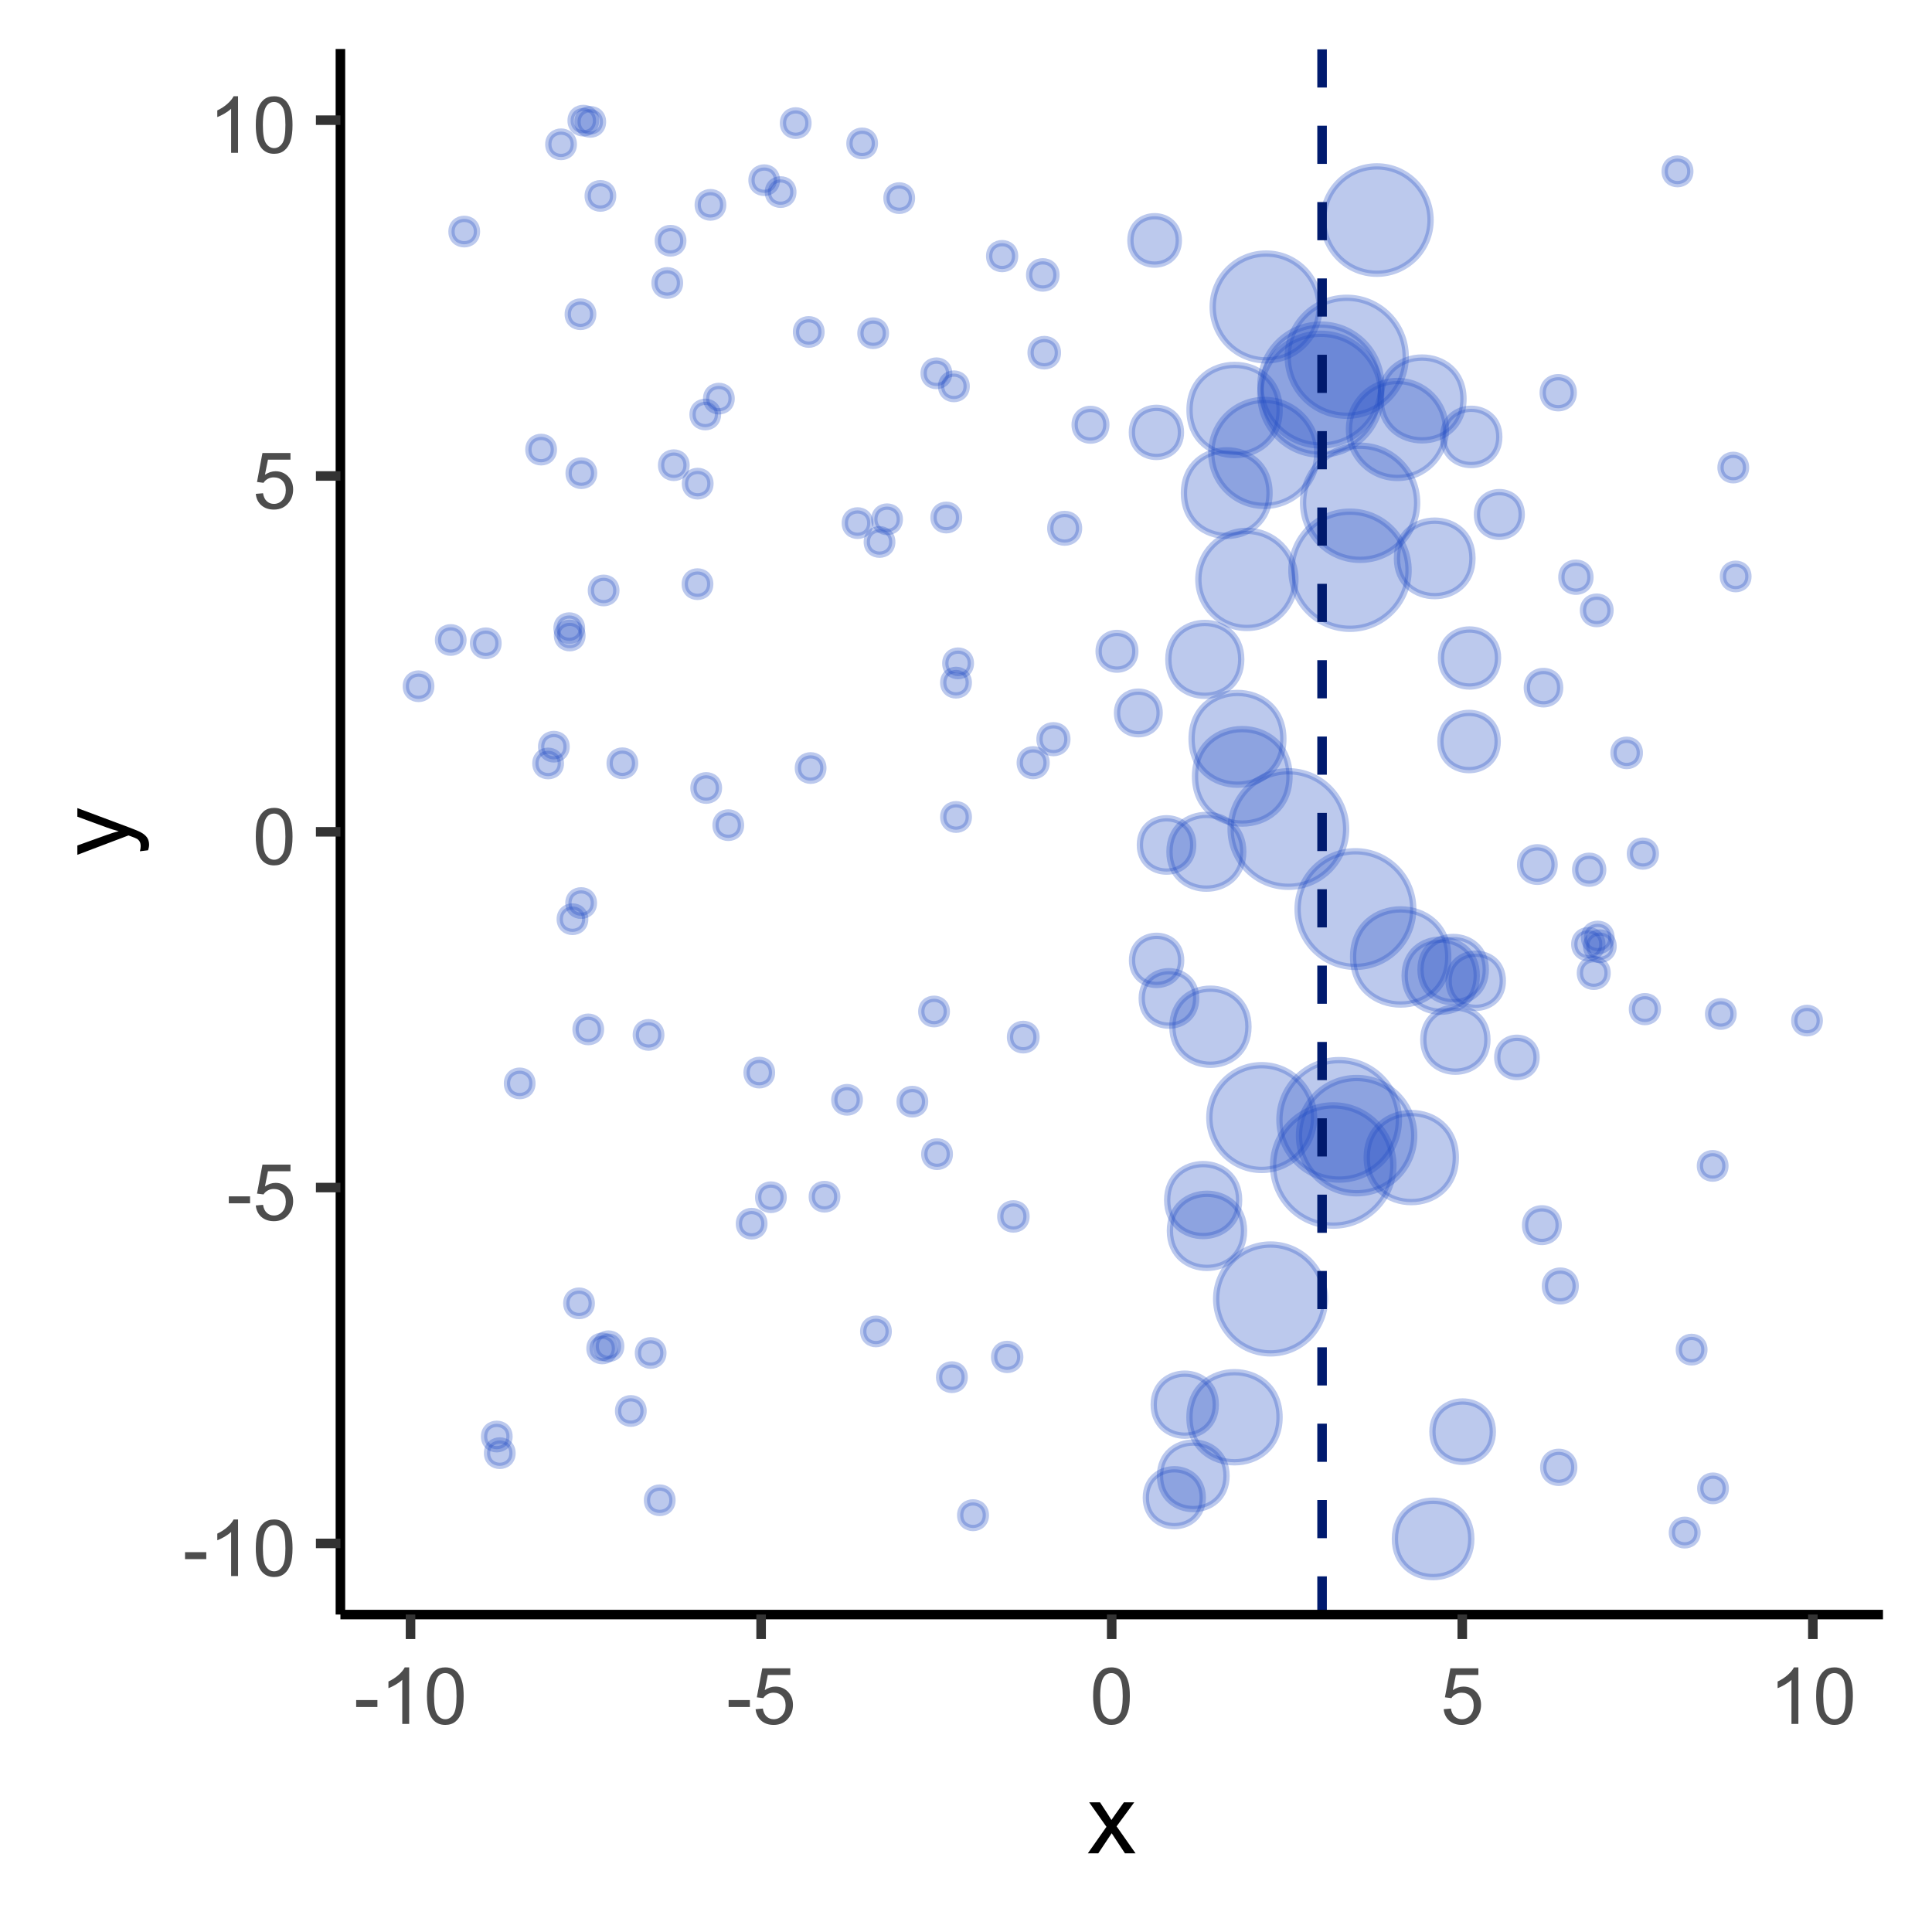 <?xml version="1.0" encoding="UTF-8"?>
<svg xmlns="http://www.w3.org/2000/svg" xmlns:xlink="http://www.w3.org/1999/xlink" width="216" height="216" viewBox="0 0 216 216">
<defs>
<g>
<g id="glyph-0-0">
<path d="M 0.281 -1.891 L 0.281 -2.668 L 2.656 -2.668 L 2.656 -1.891 Z M 0.281 -1.891 "/>
</g>
<g id="glyph-0-1">
<path d="M 3.277 0 L 2.504 0 L 2.504 -4.93 C 2.32 -4.75 2.074 -4.574 1.773 -4.395 C 1.469 -4.219 1.199 -4.086 0.957 -3.996 L 0.957 -4.742 C 1.391 -4.945 1.77 -5.195 2.094 -5.484 C 2.418 -5.773 2.645 -6.055 2.781 -6.324 L 3.277 -6.324 Z M 3.277 0 "/>
</g>
<g id="glyph-0-2">
<path d="M 0.367 -3.105 C 0.367 -3.852 0.441 -4.449 0.594 -4.906 C 0.75 -5.359 0.977 -5.711 1.277 -5.957 C 1.582 -6.203 1.961 -6.324 2.418 -6.324 C 2.758 -6.324 3.055 -6.258 3.309 -6.121 C 3.562 -5.984 3.773 -5.789 3.941 -5.531 C 4.105 -5.277 4.238 -4.965 4.332 -4.594 C 4.426 -4.227 4.473 -3.73 4.473 -3.105 C 4.473 -2.367 4.398 -1.77 4.246 -1.316 C 4.094 -0.863 3.867 -0.512 3.562 -0.266 C 3.262 -0.016 2.879 0.109 2.418 0.109 C 1.812 0.109 1.336 -0.109 0.988 -0.547 C 0.574 -1.07 0.367 -1.922 0.367 -3.105 M 1.16 -3.105 C 1.16 -2.074 1.281 -1.383 1.523 -1.043 C 1.766 -0.699 2.062 -0.527 2.418 -0.527 C 2.773 -0.527 3.074 -0.699 3.316 -1.043 C 3.559 -1.387 3.68 -2.074 3.68 -3.105 C 3.68 -4.145 3.559 -4.832 3.316 -5.172 C 3.074 -5.516 2.773 -5.684 2.41 -5.684 C 2.055 -5.684 1.773 -5.535 1.559 -5.234 C 1.293 -4.852 1.16 -4.141 1.16 -3.105 Z M 1.16 -3.105 "/>
</g>
<g id="glyph-0-3">
<path d="M 0.367 -1.648 L 1.176 -1.719 C 1.238 -1.324 1.379 -1.027 1.598 -0.828 C 1.816 -0.629 2.078 -0.527 2.391 -0.527 C 2.762 -0.527 3.078 -0.668 3.336 -0.949 C 3.594 -1.23 3.723 -1.602 3.723 -2.066 C 3.723 -2.508 3.598 -2.855 3.348 -3.109 C 3.102 -3.367 2.777 -3.492 2.375 -3.492 C 2.125 -3.492 1.902 -3.438 1.703 -3.324 C 1.5 -3.211 1.344 -3.062 1.23 -2.883 L 0.504 -2.977 L 1.113 -6.215 L 4.246 -6.215 L 4.246 -5.473 L 1.73 -5.473 L 1.391 -3.781 C 1.77 -4.043 2.168 -4.176 2.582 -4.176 C 3.133 -4.176 3.598 -3.984 3.977 -3.605 C 4.352 -3.223 4.543 -2.734 4.543 -2.137 C 4.543 -1.566 4.375 -1.074 4.043 -0.656 C 3.641 -0.148 3.09 0.109 2.391 0.109 C 1.816 0.109 1.348 -0.055 0.984 -0.375 C 0.625 -0.695 0.418 -1.121 0.367 -1.648 Z M 0.367 -1.648 "/>
</g>
<g id="glyph-1-0">
<path d="M 0.082 0 L 2.164 -2.965 L 0.234 -5.703 L 1.445 -5.703 L 2.32 -4.367 C 2.484 -4.113 2.617 -3.898 2.719 -3.727 C 2.875 -3.965 3.02 -4.172 3.152 -4.355 L 4.113 -5.703 L 5.27 -5.703 L 3.297 -3.02 L 5.418 0 L 4.234 0 L 3.062 -1.773 L 2.75 -2.25 L 1.25 0 Z M 0.082 0 "/>
</g>
<g id="glyph-2-0">
<path d="M 2.195 -0.684 L 1.289 -0.574 C 1.348 -0.785 1.375 -0.969 1.375 -1.129 C 1.375 -1.344 1.34 -1.516 1.266 -1.645 C 1.195 -1.773 1.094 -1.879 0.969 -1.961 C 0.871 -2.02 0.629 -2.121 0.246 -2.258 C 0.195 -2.273 0.113 -2.301 0.012 -2.344 L -5.703 -0.176 L -5.703 -1.219 L -2.402 -2.406 C -1.98 -2.559 -1.543 -2.699 -1.078 -2.82 C -1.523 -2.93 -1.957 -3.062 -2.379 -3.219 L -5.703 -4.438 L -5.703 -5.402 L 0.098 -3.234 C 0.723 -3 1.156 -2.82 1.391 -2.691 C 1.711 -2.52 1.945 -2.32 2.094 -2.102 C 2.242 -1.879 2.316 -1.613 2.316 -1.305 C 2.316 -1.117 2.277 -0.91 2.195 -0.684 Z M 2.195 -0.684 "/>
</g>
</g>
<clipPath id="clip-0">
<path clip-rule="nonzero" d="M 38.059 5.48 L 210.52 5.48 L 210.52 180.512 L 38.059 180.512 Z M 38.059 5.48 "/>
</clipPath>
<clipPath id="clip-1">
<path clip-rule="nonzero" d="M 147 5.48 L 149 5.48 L 149 180.512 L 147 180.512 Z M 147 5.48 "/>
</clipPath>
</defs>
<rect x="-21.6" y="-21.6" width="259.2" height="259.2" fill="rgb(100%, 100%, 100%)" fill-opacity="1"/>
<rect x="-21.6" y="-21.6" width="259.2" height="259.2" fill="rgb(100%, 100%, 100%)" fill-opacity="1"/>
<path fill="none" stroke-width="1.067" stroke-linecap="round" stroke-linejoin="round" stroke="rgb(100%, 100%, 100%)" stroke-opacity="1" stroke-miterlimit="10" d="M 0 216 L 216 216 L 216 0 L 0 0 Z M 0 216 "/>
<g clip-path="url(#clip-0)">
<path fill-rule="nonzero" fill="rgb(100%, 100%, 100%)" fill-opacity="1" d="M 38.059 180.508 L 210.52 180.508 L 210.52 5.477 L 38.059 5.477 Z M 38.059 180.508 "/>
</g>
<path fill-rule="nonzero" fill="rgb(12.941%, 29.412%, 76.471%)" fill-opacity="0.298" stroke-width="0.709" stroke-linecap="round" stroke-linejoin="round" stroke="rgb(12.941%, 29.412%, 76.471%)" stroke-opacity="0.298" stroke-miterlimit="10" d="M 164.492 172.051 C 164.492 177.746 155.953 177.746 155.953 172.051 C 155.953 166.355 164.492 166.355 164.492 172.051 "/>
<path fill-rule="nonzero" fill="rgb(12.941%, 29.412%, 76.471%)" fill-opacity="0.298" stroke-width="0.709" stroke-linecap="round" stroke-linejoin="round" stroke="rgb(12.941%, 29.412%, 76.471%)" stroke-opacity="0.298" stroke-miterlimit="10" d="M 87.609 133.852 C 87.609 135.746 84.766 135.746 84.766 133.852 C 84.766 131.957 87.609 131.957 87.609 133.852 "/>
<path fill-rule="nonzero" fill="rgb(12.941%, 29.412%, 76.471%)" fill-opacity="0.298" stroke-width="0.709" stroke-linecap="round" stroke-linejoin="round" stroke="rgb(12.941%, 29.412%, 76.471%)" stroke-opacity="0.298" stroke-miterlimit="10" d="M 158.438 56.211 C 158.438 59.734 155.582 62.59 152.062 62.59 C 148.539 62.59 145.684 59.734 145.684 56.211 C 145.684 52.688 148.539 49.832 152.062 49.832 C 155.582 49.832 158.438 52.688 158.438 56.211 "/>
<path fill-rule="nonzero" fill="rgb(12.941%, 29.412%, 76.471%)" fill-opacity="0.298" stroke-width="0.709" stroke-linecap="round" stroke-linejoin="round" stroke="rgb(12.941%, 29.412%, 76.471%)" stroke-opacity="0.298" stroke-miterlimit="10" d="M 185.348 112.82 C 185.348 114.754 182.453 114.754 182.453 112.82 C 182.453 110.891 185.348 110.891 185.348 112.82 "/>
<path fill-rule="nonzero" fill="rgb(12.941%, 29.412%, 76.471%)" fill-opacity="0.298" stroke-width="0.709" stroke-linecap="round" stroke-linejoin="round" stroke="rgb(12.941%, 29.412%, 76.471%)" stroke-opacity="0.298" stroke-miterlimit="10" d="M 163.617 44.602 C 163.617 50.777 154.359 50.777 154.359 44.602 C 154.359 38.43 163.617 38.43 163.617 44.602 "/>
<path fill-rule="nonzero" fill="rgb(12.941%, 29.412%, 76.471%)" fill-opacity="0.298" stroke-width="0.709" stroke-linecap="round" stroke-linejoin="round" stroke="rgb(12.941%, 29.412%, 76.471%)" stroke-opacity="0.298" stroke-miterlimit="10" d="M 166.113 108.402 C 166.113 113.266 158.816 113.266 158.816 108.402 C 158.816 103.539 166.113 103.539 166.113 108.402 "/>
<path fill-rule="nonzero" fill="rgb(12.941%, 29.412%, 76.471%)" fill-opacity="0.298" stroke-width="0.709" stroke-linecap="round" stroke-linejoin="round" stroke="rgb(12.941%, 29.412%, 76.471%)" stroke-opacity="0.298" stroke-miterlimit="10" d="M 148.133 145.227 C 148.133 148.586 145.41 151.309 142.051 151.309 C 138.691 151.309 135.969 148.586 135.969 145.227 C 135.969 141.867 138.691 139.141 142.051 139.141 C 145.41 139.141 148.133 141.867 148.133 145.227 "/>
<path fill-rule="nonzero" fill="rgb(12.941%, 29.412%, 76.471%)" fill-opacity="0.298" stroke-width="0.709" stroke-linecap="round" stroke-linejoin="round" stroke="rgb(12.941%, 29.412%, 76.471%)" stroke-opacity="0.298" stroke-miterlimit="10" d="M 62.703 85.355 C 62.703 87.25 59.859 87.25 59.859 85.355 C 59.859 83.461 62.703 83.461 62.703 85.355 "/>
<path fill-rule="nonzero" fill="rgb(12.941%, 29.412%, 76.471%)" fill-opacity="0.298" stroke-width="0.709" stroke-linecap="round" stroke-linejoin="round" stroke="rgb(12.941%, 29.412%, 76.471%)" stroke-opacity="0.298" stroke-miterlimit="10" d="M 91.84 37.113 C 91.84 39.008 88.996 39.008 88.996 37.113 C 88.996 35.219 91.84 35.219 91.84 37.113 "/>
<path fill-rule="nonzero" fill="rgb(12.941%, 29.412%, 76.471%)" fill-opacity="0.298" stroke-width="0.709" stroke-linecap="round" stroke-linejoin="round" stroke="rgb(12.941%, 29.412%, 76.471%)" stroke-opacity="0.298" stroke-miterlimit="10" d="M 57.297 162.465 C 57.297 164.359 54.453 164.359 54.453 162.465 C 54.453 160.57 57.297 160.57 57.297 162.465 "/>
<path fill-rule="nonzero" fill="rgb(12.941%, 29.412%, 76.471%)" fill-opacity="0.298" stroke-width="0.709" stroke-linecap="round" stroke-linejoin="round" stroke="rgb(12.941%, 29.412%, 76.471%)" stroke-opacity="0.298" stroke-miterlimit="10" d="M 179.238 97.238 C 179.238 99.32 176.109 99.32 176.109 97.238 C 176.109 95.152 179.238 95.152 179.238 97.238 "/>
<path fill-rule="nonzero" fill="rgb(12.941%, 29.412%, 76.471%)" fill-opacity="0.298" stroke-width="0.709" stroke-linecap="round" stroke-linejoin="round" stroke="rgb(12.941%, 29.412%, 76.471%)" stroke-opacity="0.298" stroke-miterlimit="10" d="M 179.73 108.781 C 179.73 110.844 176.637 110.844 176.637 108.781 C 176.637 106.723 179.73 106.723 179.73 108.781 "/>
<path fill-rule="nonzero" fill="rgb(12.941%, 29.412%, 76.471%)" fill-opacity="0.298" stroke-width="0.709" stroke-linecap="round" stroke-linejoin="round" stroke="rgb(12.941%, 29.412%, 76.471%)" stroke-opacity="0.298" stroke-miterlimit="10" d="M 146.914 124.945 C 146.914 128.18 144.293 130.801 141.062 130.801 C 137.828 130.801 135.207 128.18 135.207 124.945 C 135.207 121.711 137.828 119.09 141.062 119.09 C 144.293 119.09 146.914 121.711 146.914 124.945 "/>
<path fill-rule="nonzero" fill="rgb(12.941%, 29.412%, 76.471%)" fill-opacity="0.298" stroke-width="0.709" stroke-linecap="round" stroke-linejoin="round" stroke="rgb(12.941%, 29.412%, 76.471%)" stroke-opacity="0.298" stroke-miterlimit="10" d="M 67.191 115.09 C 67.191 116.984 64.348 116.984 64.348 115.09 C 64.348 113.195 67.191 113.195 67.191 115.09 "/>
<path fill-rule="nonzero" fill="rgb(12.941%, 29.412%, 76.471%)" fill-opacity="0.298" stroke-width="0.709" stroke-linecap="round" stroke-linejoin="round" stroke="rgb(12.941%, 29.412%, 76.471%)" stroke-opacity="0.298" stroke-miterlimit="10" d="M 156.398 125.199 C 156.398 128.887 153.41 131.879 149.719 131.879 C 146.031 131.879 143.043 128.887 143.043 125.199 C 143.043 121.512 146.031 118.523 149.719 118.523 C 153.41 118.523 156.398 121.512 156.398 125.199 "/>
<path fill-rule="nonzero" fill="rgb(12.941%, 29.412%, 76.471%)" fill-opacity="0.298" stroke-width="0.709" stroke-linecap="round" stroke-linejoin="round" stroke="rgb(12.941%, 29.412%, 76.471%)" stroke-opacity="0.298" stroke-miterlimit="10" d="M 154.434 43.047 C 154.434 46.777 151.406 49.805 147.676 49.805 C 143.945 49.805 140.918 46.777 140.918 43.047 C 140.918 39.316 143.945 36.289 147.676 36.289 C 151.406 36.289 154.434 39.316 154.434 43.047 "/>
<path fill-rule="nonzero" fill="rgb(12.941%, 29.412%, 76.471%)" fill-opacity="0.298" stroke-width="0.709" stroke-linecap="round" stroke-linejoin="round" stroke="rgb(12.941%, 29.412%, 76.471%)" stroke-opacity="0.298" stroke-miterlimit="10" d="M 167.621 48.848 C 167.621 53.039 161.336 53.039 161.336 48.848 C 161.336 44.656 167.621 44.656 167.621 48.848 "/>
<path fill-rule="nonzero" fill="rgb(12.941%, 29.412%, 76.471%)" fill-opacity="0.298" stroke-width="0.709" stroke-linecap="round" stroke-linejoin="round" stroke="rgb(12.941%, 29.412%, 76.471%)" stroke-opacity="0.298" stroke-miterlimit="10" d="M 85.457 136.812 C 85.457 138.707 82.613 138.707 82.613 136.812 C 82.613 134.918 85.457 134.918 85.457 136.812 "/>
<path fill-rule="nonzero" fill="rgb(12.941%, 29.412%, 76.471%)" fill-opacity="0.298" stroke-width="0.709" stroke-linecap="round" stroke-linejoin="round" stroke="rgb(12.941%, 29.412%, 76.471%)" stroke-opacity="0.298" stroke-miterlimit="10" d="M 107.848 153.969 C 107.848 155.871 104.996 155.871 104.996 153.969 C 104.996 152.07 107.848 152.07 107.848 153.969 "/>
<path fill-rule="nonzero" fill="rgb(12.941%, 29.412%, 76.471%)" fill-opacity="0.298" stroke-width="0.709" stroke-linecap="round" stroke-linejoin="round" stroke="rgb(12.941%, 29.412%, 76.471%)" stroke-opacity="0.298" stroke-miterlimit="10" d="M 158.109 126.965 C 158.109 130.523 155.227 133.41 151.668 133.41 C 148.109 133.41 145.227 130.523 145.227 126.965 C 145.227 123.41 148.109 120.523 151.668 120.523 C 155.227 120.523 158.109 123.41 158.109 126.965 "/>
<path fill-rule="nonzero" fill="rgb(12.941%, 29.412%, 76.471%)" fill-opacity="0.298" stroke-width="0.709" stroke-linecap="round" stroke-linejoin="round" stroke="rgb(12.941%, 29.412%, 76.471%)" stroke-opacity="0.298" stroke-miterlimit="10" d="M 76.023 31.637 C 76.023 33.531 73.18 33.531 73.18 31.637 C 73.18 29.742 76.023 29.742 76.023 31.637 "/>
<path fill-rule="nonzero" fill="rgb(12.941%, 29.412%, 76.471%)" fill-opacity="0.298" stroke-width="0.709" stroke-linecap="round" stroke-linejoin="round" stroke="rgb(12.941%, 29.412%, 76.471%)" stroke-opacity="0.298" stroke-miterlimit="10" d="M 123.688 47.488 C 123.688 49.848 120.148 49.848 120.148 47.488 C 120.148 45.129 123.688 45.129 123.688 47.488 "/>
<path fill-rule="nonzero" fill="rgb(12.941%, 29.412%, 76.471%)" fill-opacity="0.298" stroke-width="0.709" stroke-linecap="round" stroke-linejoin="round" stroke="rgb(12.941%, 29.412%, 76.471%)" stroke-opacity="0.298" stroke-miterlimit="10" d="M 174.262 136.973 C 174.262 139.48 170.508 139.48 170.508 136.973 C 170.508 134.469 174.262 134.469 174.262 136.973 "/>
<path fill-rule="nonzero" fill="rgb(12.941%, 29.412%, 76.471%)" fill-opacity="0.298" stroke-width="0.709" stroke-linecap="round" stroke-linejoin="round" stroke="rgb(12.941%, 29.412%, 76.471%)" stroke-opacity="0.298" stroke-miterlimit="10" d="M 115.879 115.949 C 115.879 117.922 112.922 117.922 112.922 115.949 C 112.922 113.98 115.879 113.98 115.879 115.949 "/>
<path fill-rule="nonzero" fill="rgb(12.941%, 29.412%, 76.471%)" fill-opacity="0.298" stroke-width="0.709" stroke-linecap="round" stroke-linejoin="round" stroke="rgb(12.941%, 29.412%, 76.471%)" stroke-opacity="0.298" stroke-miterlimit="10" d="M 177.812 64.531 C 177.812 66.695 174.566 66.695 174.566 64.531 C 174.566 62.367 177.812 62.367 177.812 64.531 "/>
<path fill-rule="nonzero" fill="rgb(12.941%, 29.412%, 76.471%)" fill-opacity="0.298" stroke-width="0.709" stroke-linecap="round" stroke-linejoin="round" stroke="rgb(12.941%, 29.412%, 76.471%)" stroke-opacity="0.298" stroke-miterlimit="10" d="M 99.355 148.855 C 99.355 150.75 96.512 150.75 96.512 148.855 C 96.512 146.961 99.355 146.961 99.355 148.855 "/>
<path fill-rule="nonzero" fill="rgb(12.941%, 29.412%, 76.471%)" fill-opacity="0.298" stroke-width="0.709" stroke-linecap="round" stroke-linejoin="round" stroke="rgb(12.941%, 29.412%, 76.471%)" stroke-opacity="0.298" stroke-miterlimit="10" d="M 129.648 79.707 C 129.648 82.883 124.887 82.883 124.887 79.707 C 124.887 76.535 129.648 76.535 129.648 79.707 "/>
<path fill-rule="nonzero" fill="rgb(12.941%, 29.412%, 76.471%)" fill-opacity="0.298" stroke-width="0.709" stroke-linecap="round" stroke-linejoin="round" stroke="rgb(12.941%, 29.412%, 76.471%)" stroke-opacity="0.298" stroke-miterlimit="10" d="M 155.781 130.305 C 155.781 134.016 152.773 137.027 149.059 137.027 C 145.348 137.027 142.336 134.016 142.336 130.305 C 142.336 126.59 145.348 123.582 149.059 123.582 C 152.773 123.582 155.781 126.59 155.781 130.305 "/>
<path fill-rule="nonzero" fill="rgb(12.941%, 29.412%, 76.471%)" fill-opacity="0.298" stroke-width="0.709" stroke-linecap="round" stroke-linejoin="round" stroke="rgb(12.941%, 29.412%, 76.471%)" stroke-opacity="0.298" stroke-miterlimit="10" d="M 73.93 115.703 C 73.93 117.598 71.086 117.598 71.086 115.703 C 71.086 113.809 73.93 113.809 73.93 115.703 "/>
<path fill-rule="nonzero" fill="rgb(12.941%, 29.412%, 76.471%)" fill-opacity="0.298" stroke-width="0.709" stroke-linecap="round" stroke-linejoin="round" stroke="rgb(12.941%, 29.412%, 76.471%)" stroke-opacity="0.298" stroke-miterlimit="10" d="M 157.48 63.754 C 157.48 67.371 154.551 70.301 150.934 70.301 C 147.316 70.301 144.383 67.371 144.383 63.754 C 144.383 60.137 147.316 57.203 150.934 57.203 C 154.551 57.203 157.48 60.137 157.48 63.754 "/>
<path fill-rule="nonzero" fill="rgb(12.941%, 29.412%, 76.471%)" fill-opacity="0.298" stroke-width="0.709" stroke-linecap="round" stroke-linejoin="round" stroke="rgb(12.941%, 29.412%, 76.471%)" stroke-opacity="0.298" stroke-miterlimit="10" d="M 126.93 72.816 C 126.93 75.547 122.828 75.547 122.828 72.816 C 122.828 70.082 126.93 70.082 126.93 72.816 "/>
<path fill-rule="nonzero" fill="rgb(12.941%, 29.412%, 76.471%)" fill-opacity="0.298" stroke-width="0.709" stroke-linecap="round" stroke-linejoin="round" stroke="rgb(12.941%, 29.412%, 76.471%)" stroke-opacity="0.298" stroke-miterlimit="10" d="M 139.578 114.789 C 139.578 120.457 131.074 120.457 131.074 114.789 C 131.074 109.117 139.578 109.117 139.578 114.789 "/>
<path fill-rule="nonzero" fill="rgb(12.941%, 29.412%, 76.471%)" fill-opacity="0.298" stroke-width="0.709" stroke-linecap="round" stroke-linejoin="round" stroke="rgb(12.941%, 29.412%, 76.471%)" stroke-opacity="0.298" stroke-miterlimit="10" d="M 71.004 85.336 C 71.004 87.23 68.16 87.23 68.16 85.336 C 68.16 83.441 71.004 83.441 71.004 85.336 "/>
<path fill-rule="nonzero" fill="rgb(12.941%, 29.412%, 76.471%)" fill-opacity="0.298" stroke-width="0.709" stroke-linecap="round" stroke-linejoin="round" stroke="rgb(12.941%, 29.412%, 76.471%)" stroke-opacity="0.298" stroke-miterlimit="10" d="M 81.793 44.566 C 81.793 46.461 78.949 46.461 78.949 44.566 C 78.949 42.672 81.793 42.672 81.793 44.566 "/>
<path fill-rule="nonzero" fill="rgb(12.941%, 29.412%, 76.471%)" fill-opacity="0.298" stroke-width="0.709" stroke-linecap="round" stroke-linejoin="round" stroke="rgb(12.941%, 29.412%, 76.471%)" stroke-opacity="0.298" stroke-miterlimit="10" d="M 74.164 151.266 C 74.164 153.16 71.324 153.16 71.324 151.266 C 71.324 149.371 74.164 149.371 74.164 151.266 "/>
<path fill-rule="nonzero" fill="rgb(12.941%, 29.412%, 76.471%)" fill-opacity="0.298" stroke-width="0.709" stroke-linecap="round" stroke-linejoin="round" stroke="rgb(12.941%, 29.412%, 76.471%)" stroke-opacity="0.298" stroke-miterlimit="10" d="M 86.309 119.918 C 86.309 121.812 83.469 121.812 83.469 119.918 C 83.469 118.023 86.309 118.023 86.309 119.918 "/>
<path fill-rule="nonzero" fill="rgb(12.941%, 29.412%, 76.471%)" fill-opacity="0.298" stroke-width="0.709" stroke-linecap="round" stroke-linejoin="round" stroke="rgb(12.941%, 29.412%, 76.471%)" stroke-opacity="0.298" stroke-miterlimit="10" d="M 117.008 85.273 C 117.008 87.27 114.012 87.27 114.012 85.273 C 114.012 83.273 117.008 83.273 117.008 85.273 "/>
<path fill-rule="nonzero" fill="rgb(12.941%, 29.412%, 76.471%)" fill-opacity="0.298" stroke-width="0.709" stroke-linecap="round" stroke-linejoin="round" stroke="rgb(12.941%, 29.412%, 76.471%)" stroke-opacity="0.298" stroke-miterlimit="10" d="M 158 101.637 C 158 105.203 155.109 108.098 151.539 108.098 C 147.969 108.098 145.074 105.203 145.074 101.637 C 145.074 98.066 147.969 95.172 151.539 95.172 C 155.109 95.172 158 98.066 158 101.637 "/>
<path fill-rule="nonzero" fill="rgb(12.941%, 29.412%, 76.471%)" fill-opacity="0.298" stroke-width="0.709" stroke-linecap="round" stroke-linejoin="round" stroke="rgb(12.941%, 29.412%, 76.471%)" stroke-opacity="0.298" stroke-miterlimit="10" d="M 108.543 74.164 C 108.543 76.066 105.688 76.066 105.688 74.164 C 105.688 72.262 108.543 72.262 108.543 74.164 "/>
<path fill-rule="nonzero" fill="rgb(12.941%, 29.412%, 76.471%)" fill-opacity="0.298" stroke-width="0.709" stroke-linecap="round" stroke-linejoin="round" stroke="rgb(12.941%, 29.412%, 76.471%)" stroke-opacity="0.298" stroke-miterlimit="10" d="M 65.066 70.23 C 65.066 72.125 62.223 72.125 62.223 70.23 C 62.223 68.336 65.066 68.336 65.066 70.23 "/>
<path fill-rule="nonzero" fill="rgb(12.941%, 29.412%, 76.471%)" fill-opacity="0.298" stroke-width="0.709" stroke-linecap="round" stroke-linejoin="round" stroke="rgb(12.941%, 29.412%, 76.471%)" stroke-opacity="0.298" stroke-miterlimit="10" d="M 120.637 59.062 C 120.637 61.203 117.426 61.203 117.426 59.062 C 117.426 56.926 120.637 56.926 120.637 59.062 "/>
<path fill-rule="nonzero" fill="rgb(12.941%, 29.412%, 76.471%)" fill-opacity="0.298" stroke-width="0.709" stroke-linecap="round" stroke-linejoin="round" stroke="rgb(12.941%, 29.412%, 76.471%)" stroke-opacity="0.298" stroke-miterlimit="10" d="M 190.551 150.891 C 190.551 152.793 187.699 152.793 187.699 150.891 C 187.699 148.988 190.551 148.988 190.551 150.891 "/>
<path fill-rule="nonzero" fill="rgb(12.941%, 29.412%, 76.471%)" fill-opacity="0.298" stroke-width="0.709" stroke-linecap="round" stroke-linejoin="round" stroke="rgb(12.941%, 29.412%, 76.471%)" stroke-opacity="0.298" stroke-miterlimit="10" d="M 51.812 71.551 C 51.812 73.445 48.973 73.445 48.973 71.551 C 48.973 69.656 51.812 69.656 51.812 71.551 "/>
<path fill-rule="nonzero" fill="rgb(12.941%, 29.412%, 76.471%)" fill-opacity="0.298" stroke-width="0.709" stroke-linecap="round" stroke-linejoin="round" stroke="rgb(12.941%, 29.412%, 76.471%)" stroke-opacity="0.298" stroke-miterlimit="10" d="M 144.828 64.781 C 144.828 67.777 142.398 70.207 139.402 70.207 C 136.406 70.207 133.98 67.777 133.98 64.781 C 133.98 61.785 136.406 59.355 139.402 59.355 C 142.398 59.355 144.828 61.785 144.828 64.781 "/>
<path fill-rule="nonzero" fill="rgb(12.941%, 29.412%, 76.471%)" fill-opacity="0.298" stroke-width="0.709" stroke-linecap="round" stroke-linejoin="round" stroke="rgb(12.941%, 29.412%, 76.471%)" stroke-opacity="0.298" stroke-miterlimit="10" d="M 167.48 73.566 C 167.48 77.816 161.105 77.816 161.105 73.566 C 161.105 69.316 167.48 69.316 167.48 73.566 "/>
<path fill-rule="nonzero" fill="rgb(12.941%, 29.412%, 76.471%)" fill-opacity="0.298" stroke-width="0.709" stroke-linecap="round" stroke-linejoin="round" stroke="rgb(12.941%, 29.412%, 76.471%)" stroke-opacity="0.298" stroke-miterlimit="10" d="M 180.055 68.238 C 180.055 70.289 176.98 70.289 176.98 68.238 C 176.98 66.191 180.055 66.191 180.055 68.238 "/>
<path fill-rule="nonzero" fill="rgb(12.941%, 29.412%, 76.471%)" fill-opacity="0.298" stroke-width="0.709" stroke-linecap="round" stroke-linejoin="round" stroke="rgb(12.941%, 29.412%, 76.471%)" stroke-opacity="0.298" stroke-miterlimit="10" d="M 185.125 95.434 C 185.125 97.367 182.227 97.367 182.227 95.434 C 182.227 93.504 185.125 93.504 185.125 95.434 "/>
<path fill-rule="nonzero" fill="rgb(12.941%, 29.412%, 76.471%)" fill-opacity="0.298" stroke-width="0.709" stroke-linecap="round" stroke-linejoin="round" stroke="rgb(12.941%, 29.412%, 76.471%)" stroke-opacity="0.298" stroke-miterlimit="10" d="M 66.637 13.488 C 66.637 15.383 63.797 15.383 63.797 13.488 C 63.797 11.594 66.637 11.594 66.637 13.488 "/>
<path fill-rule="nonzero" fill="rgb(12.941%, 29.412%, 76.471%)" fill-opacity="0.298" stroke-width="0.709" stroke-linecap="round" stroke-linejoin="round" stroke="rgb(12.941%, 29.412%, 76.471%)" stroke-opacity="0.298" stroke-miterlimit="10" d="M 110.219 169.402 C 110.219 171.312 107.352 171.312 107.352 169.402 C 107.352 167.492 110.219 167.492 110.219 169.402 "/>
<path fill-rule="nonzero" fill="rgb(12.941%, 29.412%, 76.471%)" fill-opacity="0.298" stroke-width="0.709" stroke-linecap="round" stroke-linejoin="round" stroke="rgb(12.941%, 29.412%, 76.471%)" stroke-opacity="0.298" stroke-miterlimit="10" d="M 134.469 167.445 C 134.469 171.688 128.109 171.688 128.109 167.445 C 128.109 163.207 134.469 163.207 134.469 167.445 "/>
<path fill-rule="nonzero" fill="rgb(12.941%, 29.412%, 76.471%)" fill-opacity="0.298" stroke-width="0.709" stroke-linecap="round" stroke-linejoin="round" stroke="rgb(12.941%, 29.412%, 76.471%)" stroke-opacity="0.298" stroke-miterlimit="10" d="M 192.902 130.348 C 192.902 132.246 190.055 132.246 190.055 130.348 C 190.055 128.449 192.902 128.449 192.902 130.348 "/>
<path fill-rule="nonzero" fill="rgb(12.941%, 29.412%, 76.471%)" fill-opacity="0.298" stroke-width="0.709" stroke-linecap="round" stroke-linejoin="round" stroke="rgb(12.941%, 29.412%, 76.471%)" stroke-opacity="0.298" stroke-miterlimit="10" d="M 132.031 48.344 C 132.031 52 126.547 52 126.547 48.344 C 126.547 44.684 132.031 44.684 132.031 48.344 "/>
<path fill-rule="nonzero" fill="rgb(12.941%, 29.412%, 76.471%)" fill-opacity="0.298" stroke-width="0.709" stroke-linecap="round" stroke-linejoin="round" stroke="rgb(12.941%, 29.412%, 76.471%)" stroke-opacity="0.298" stroke-miterlimit="10" d="M 99.754 60.594 C 99.754 62.488 96.91 62.488 96.91 60.594 C 96.91 58.695 99.754 58.695 99.754 60.594 "/>
<path fill-rule="nonzero" fill="rgb(12.941%, 29.412%, 76.471%)" fill-opacity="0.298" stroke-width="0.709" stroke-linecap="round" stroke-linejoin="round" stroke="rgb(12.941%, 29.412%, 76.471%)" stroke-opacity="0.298" stroke-miterlimit="10" d="M 164.621 62.43 C 164.621 68.055 156.18 68.055 156.18 62.43 C 156.18 56.801 164.621 56.801 164.621 62.43 "/>
<path fill-rule="nonzero" fill="rgb(12.941%, 29.412%, 76.471%)" fill-opacity="0.298" stroke-width="0.709" stroke-linecap="round" stroke-linejoin="round" stroke="rgb(12.941%, 29.412%, 76.471%)" stroke-opacity="0.298" stroke-miterlimit="10" d="M 93.602 133.793 C 93.602 135.688 90.762 135.688 90.762 133.793 C 90.762 131.898 93.602 131.898 93.602 133.793 "/>
<path fill-rule="nonzero" fill="rgb(12.941%, 29.412%, 76.471%)" fill-opacity="0.298" stroke-width="0.709" stroke-linecap="round" stroke-linejoin="round" stroke="rgb(12.941%, 29.412%, 76.471%)" stroke-opacity="0.298" stroke-miterlimit="10" d="M 106.188 129.035 C 106.188 130.934 103.34 130.934 103.34 129.035 C 103.34 127.133 106.188 127.133 106.188 129.035 "/>
<path fill-rule="nonzero" fill="rgb(12.941%, 29.412%, 76.471%)" fill-opacity="0.298" stroke-width="0.709" stroke-linecap="round" stroke-linejoin="round" stroke="rgb(12.941%, 29.412%, 76.471%)" stroke-opacity="0.298" stroke-miterlimit="10" d="M 188.977 19.16 C 188.977 21.066 186.117 21.066 186.117 19.16 C 186.117 17.254 188.977 17.254 188.977 19.16 "/>
<path fill-rule="nonzero" fill="rgb(12.941%, 29.412%, 76.471%)" fill-opacity="0.298" stroke-width="0.709" stroke-linecap="round" stroke-linejoin="round" stroke="rgb(12.941%, 29.412%, 76.471%)" stroke-opacity="0.298" stroke-miterlimit="10" d="M 166.898 160.062 C 166.898 164.559 160.148 164.559 160.148 160.062 C 160.148 155.562 166.898 155.562 166.898 160.062 "/>
<path fill-rule="nonzero" fill="rgb(12.941%, 29.412%, 76.471%)" fill-opacity="0.298" stroke-width="0.709" stroke-linecap="round" stroke-linejoin="round" stroke="rgb(12.941%, 29.412%, 76.471%)" stroke-opacity="0.298" stroke-miterlimit="10" d="M 150.5 92.688 C 150.5 96.254 147.609 99.145 144.043 99.145 C 140.477 99.145 137.586 96.254 137.586 92.688 C 137.586 89.121 140.477 86.23 144.043 86.23 C 147.609 86.23 150.5 89.121 150.5 92.688 "/>
<path fill-rule="nonzero" fill="rgb(12.941%, 29.412%, 76.471%)" fill-opacity="0.298" stroke-width="0.709" stroke-linecap="round" stroke-linejoin="round" stroke="rgb(12.941%, 29.412%, 76.471%)" stroke-opacity="0.298" stroke-miterlimit="10" d="M 167.441 82.902 C 167.441 87.168 161.043 87.168 161.043 82.902 C 161.043 78.637 167.441 78.637 167.441 82.902 "/>
<path fill-rule="nonzero" fill="rgb(12.941%, 29.412%, 76.471%)" fill-opacity="0.298" stroke-width="0.709" stroke-linecap="round" stroke-linejoin="round" stroke="rgb(12.941%, 29.412%, 76.471%)" stroke-opacity="0.298" stroke-miterlimit="10" d="M 176 164.051 C 176 166.359 172.539 166.359 172.539 164.051 C 172.539 161.742 176 161.742 176 164.051 "/>
<path fill-rule="nonzero" fill="rgb(12.941%, 29.412%, 76.471%)" fill-opacity="0.298" stroke-width="0.709" stroke-linecap="round" stroke-linejoin="round" stroke="rgb(12.941%, 29.412%, 76.471%)" stroke-opacity="0.298" stroke-miterlimit="10" d="M 161.914 106.988 C 161.914 114.082 151.277 114.082 151.277 106.988 C 151.277 99.898 161.914 99.898 161.914 106.988 "/>
<path fill-rule="nonzero" fill="rgb(12.941%, 29.412%, 76.471%)" fill-opacity="0.298" stroke-width="0.709" stroke-linecap="round" stroke-linejoin="round" stroke="rgb(12.941%, 29.412%, 76.471%)" stroke-opacity="0.298" stroke-miterlimit="10" d="M 180.395 105.781 C 180.395 107.816 177.34 107.816 177.34 105.781 C 177.34 103.746 180.395 103.746 180.395 105.781 "/>
<path fill-rule="nonzero" fill="rgb(12.941%, 29.412%, 76.471%)" fill-opacity="0.298" stroke-width="0.709" stroke-linecap="round" stroke-linejoin="round" stroke="rgb(12.941%, 29.412%, 76.471%)" stroke-opacity="0.298" stroke-miterlimit="10" d="M 154.418 44.074 C 154.418 47.805 151.395 50.832 147.66 50.832 C 143.93 50.832 140.906 47.805 140.906 44.074 C 140.906 40.344 143.93 37.316 147.66 37.316 C 151.395 37.316 154.418 40.344 154.418 44.074 "/>
<path fill-rule="nonzero" fill="rgb(12.941%, 29.412%, 76.471%)" fill-opacity="0.298" stroke-width="0.709" stroke-linecap="round" stroke-linejoin="round" stroke="rgb(12.941%, 29.412%, 76.471%)" stroke-opacity="0.298" stroke-miterlimit="10" d="M 174.426 76.879 C 174.426 79.363 170.703 79.363 170.703 76.879 C 170.703 74.398 174.426 74.398 174.426 76.879 "/>
<path fill-rule="nonzero" fill="rgb(12.941%, 29.412%, 76.471%)" fill-opacity="0.298" stroke-width="0.709" stroke-linecap="round" stroke-linejoin="round" stroke="rgb(12.941%, 29.412%, 76.471%)" stroke-opacity="0.298" stroke-miterlimit="10" d="M 80.852 22.902 C 80.852 24.797 78.008 24.797 78.008 22.902 C 78.008 21.008 80.852 21.008 80.852 22.902 "/>
<path fill-rule="nonzero" fill="rgb(12.941%, 29.412%, 76.471%)" fill-opacity="0.298" stroke-width="0.709" stroke-linecap="round" stroke-linejoin="round" stroke="rgb(12.941%, 29.412%, 76.471%)" stroke-opacity="0.298" stroke-miterlimit="10" d="M 166.293 116.238 C 166.293 121.012 159.129 121.012 159.129 116.238 C 159.129 111.461 166.293 111.461 166.293 116.238 "/>
<path fill-rule="nonzero" fill="rgb(12.941%, 29.412%, 76.471%)" fill-opacity="0.298" stroke-width="0.709" stroke-linecap="round" stroke-linejoin="round" stroke="rgb(12.941%, 29.412%, 76.471%)" stroke-opacity="0.298" stroke-miterlimit="10" d="M 143.055 158.449 C 143.055 165.164 132.984 165.164 132.984 158.449 C 132.984 151.734 143.055 151.734 143.055 158.449 "/>
<path fill-rule="nonzero" fill="rgb(12.941%, 29.412%, 76.471%)" fill-opacity="0.298" stroke-width="0.709" stroke-linecap="round" stroke-linejoin="round" stroke="rgb(12.941%, 29.412%, 76.471%)" stroke-opacity="0.298" stroke-miterlimit="10" d="M 68.906 66.016 C 68.906 67.91 66.066 67.91 66.066 66.016 C 66.066 64.121 68.906 64.121 68.906 66.016 "/>
<path fill-rule="nonzero" fill="rgb(12.941%, 29.412%, 76.471%)" fill-opacity="0.298" stroke-width="0.709" stroke-linecap="round" stroke-linejoin="round" stroke="rgb(12.941%, 29.412%, 76.471%)" stroke-opacity="0.298" stroke-miterlimit="10" d="M 66.156 145.715 C 66.156 147.609 63.316 147.609 63.316 145.715 C 63.316 143.82 66.156 143.82 66.156 145.715 "/>
<path fill-rule="nonzero" fill="rgb(12.941%, 29.412%, 76.471%)" fill-opacity="0.298" stroke-width="0.709" stroke-linecap="round" stroke-linejoin="round" stroke="rgb(12.941%, 29.412%, 76.471%)" stroke-opacity="0.298" stroke-miterlimit="10" d="M 133.402 94.465 C 133.402 98.441 127.441 98.441 127.441 94.465 C 127.441 90.492 133.402 90.492 133.402 94.465 "/>
<path fill-rule="nonzero" fill="rgb(12.941%, 29.412%, 76.471%)" fill-opacity="0.298" stroke-width="0.709" stroke-linecap="round" stroke-linejoin="round" stroke="rgb(12.941%, 29.412%, 76.471%)" stroke-opacity="0.298" stroke-miterlimit="10" d="M 179.141 105.562 C 179.141 107.652 176.008 107.652 176.008 105.562 C 176.008 103.473 179.141 103.473 179.141 105.562 "/>
<path fill-rule="nonzero" fill="rgb(12.941%, 29.412%, 76.471%)" fill-opacity="0.298" stroke-width="0.709" stroke-linecap="round" stroke-linejoin="round" stroke="rgb(12.941%, 29.412%, 76.471%)" stroke-opacity="0.298" stroke-miterlimit="10" d="M 173.805 96.66 C 173.805 99.227 169.953 99.227 169.953 96.66 C 169.953 94.09 173.805 94.09 173.805 96.66 "/>
<path fill-rule="nonzero" fill="rgb(12.941%, 29.412%, 76.471%)" fill-opacity="0.298" stroke-width="0.709" stroke-linecap="round" stroke-linejoin="round" stroke="rgb(12.941%, 29.412%, 76.471%)" stroke-opacity="0.298" stroke-miterlimit="10" d="M 192.941 166.402 C 192.941 168.301 190.094 168.301 190.094 166.402 C 190.094 164.504 192.941 164.504 192.941 166.402 "/>
<path fill-rule="nonzero" fill="rgb(12.941%, 29.412%, 76.471%)" fill-opacity="0.298" stroke-width="0.709" stroke-linecap="round" stroke-linejoin="round" stroke="rgb(12.941%, 29.412%, 76.471%)" stroke-opacity="0.298" stroke-miterlimit="10" d="M 80.375 88.098 C 80.375 89.992 77.531 89.992 77.531 88.098 C 77.531 86.203 80.375 86.203 80.375 88.098 "/>
<path fill-rule="nonzero" fill="rgb(12.941%, 29.412%, 76.471%)" fill-opacity="0.298" stroke-width="0.709" stroke-linecap="round" stroke-linejoin="round" stroke="rgb(12.941%, 29.412%, 76.471%)" stroke-opacity="0.298" stroke-miterlimit="10" d="M 180.164 104.812 C 180.164 106.855 177.098 106.855 177.098 104.812 C 177.098 102.77 180.164 102.77 180.164 104.812 "/>
<path fill-rule="nonzero" fill="rgb(12.941%, 29.412%, 76.471%)" fill-opacity="0.298" stroke-width="0.709" stroke-linecap="round" stroke-linejoin="round" stroke="rgb(12.941%, 29.412%, 76.471%)" stroke-opacity="0.298" stroke-miterlimit="10" d="M 141.934 55.129 C 141.934 61.508 132.367 61.508 132.367 55.129 C 132.367 48.754 141.934 48.754 141.934 55.129 "/>
<path fill-rule="nonzero" fill="rgb(12.941%, 29.412%, 76.471%)" fill-opacity="0.298" stroke-width="0.709" stroke-linecap="round" stroke-linejoin="round" stroke="rgb(12.941%, 29.412%, 76.471%)" stroke-opacity="0.298" stroke-miterlimit="10" d="M 203.449 114.105 C 203.449 116 200.609 116 200.609 114.105 C 200.609 112.207 203.449 112.207 203.449 114.105 "/>
<path fill-rule="nonzero" fill="rgb(12.941%, 29.412%, 76.471%)" fill-opacity="0.298" stroke-width="0.709" stroke-linecap="round" stroke-linejoin="round" stroke="rgb(12.941%, 29.412%, 76.471%)" stroke-opacity="0.298" stroke-miterlimit="10" d="M 79.402 65.309 C 79.402 67.207 76.559 67.207 76.559 65.309 C 76.559 63.414 79.402 63.414 79.402 65.309 "/>
<path fill-rule="nonzero" fill="rgb(12.941%, 29.412%, 76.471%)" fill-opacity="0.298" stroke-width="0.709" stroke-linecap="round" stroke-linejoin="round" stroke="rgb(12.941%, 29.412%, 76.471%)" stroke-opacity="0.298" stroke-miterlimit="10" d="M 67.414 13.625 C 67.414 15.52 64.57 15.52 64.57 13.625 C 64.57 11.73 67.414 11.73 67.414 13.625 "/>
<path fill-rule="nonzero" fill="rgb(12.941%, 29.412%, 76.471%)" fill-opacity="0.298" stroke-width="0.709" stroke-linecap="round" stroke-linejoin="round" stroke="rgb(12.941%, 29.412%, 76.471%)" stroke-opacity="0.298" stroke-miterlimit="10" d="M 165.102 109.078 C 165.102 114.453 157.043 114.453 157.043 109.078 C 157.043 103.707 165.102 103.707 165.102 109.078 "/>
<path fill-rule="nonzero" fill="rgb(12.941%, 29.412%, 76.471%)" fill-opacity="0.298" stroke-width="0.709" stroke-linecap="round" stroke-linejoin="round" stroke="rgb(12.941%, 29.412%, 76.471%)" stroke-opacity="0.298" stroke-miterlimit="10" d="M 175.945 43.906 C 175.945 46.219 172.477 46.219 172.477 43.906 C 172.477 41.594 175.945 41.594 175.945 43.906 "/>
<path fill-rule="nonzero" fill="rgb(12.941%, 29.412%, 76.471%)" fill-opacity="0.298" stroke-width="0.709" stroke-linecap="round" stroke-linejoin="round" stroke="rgb(12.941%, 29.412%, 76.471%)" stroke-opacity="0.298" stroke-miterlimit="10" d="M 114.062 151.707 C 114.062 153.645 111.148 153.645 111.148 151.707 C 111.148 149.766 114.062 149.766 114.062 151.707 "/>
<path fill-rule="nonzero" fill="rgb(12.941%, 29.412%, 76.471%)" fill-opacity="0.298" stroke-width="0.709" stroke-linecap="round" stroke-linejoin="round" stroke="rgb(12.941%, 29.412%, 76.471%)" stroke-opacity="0.298" stroke-miterlimit="10" d="M 101.957 22.148 C 101.957 24.047 99.113 24.047 99.113 22.148 C 99.113 20.254 101.957 20.254 101.957 22.148 "/>
<path fill-rule="nonzero" fill="rgb(12.941%, 29.412%, 76.471%)" fill-opacity="0.298" stroke-width="0.709" stroke-linecap="round" stroke-linejoin="round" stroke="rgb(12.941%, 29.412%, 76.471%)" stroke-opacity="0.298" stroke-miterlimit="10" d="M 90.383 13.766 C 90.383 15.66 87.539 15.66 87.539 13.766 C 87.539 11.867 90.383 11.867 90.383 13.766 "/>
<path fill-rule="nonzero" fill="rgb(12.941%, 29.412%, 76.471%)" fill-opacity="0.298" stroke-width="0.709" stroke-linecap="round" stroke-linejoin="round" stroke="rgb(12.941%, 29.412%, 76.471%)" stroke-opacity="0.298" stroke-miterlimit="10" d="M 53.324 25.891 C 53.324 27.785 50.48 27.785 50.48 25.891 C 50.48 23.996 53.324 23.996 53.324 25.891 "/>
<path fill-rule="nonzero" fill="rgb(12.941%, 29.412%, 76.471%)" fill-opacity="0.298" stroke-width="0.709" stroke-linecap="round" stroke-linejoin="round" stroke="rgb(12.941%, 29.412%, 76.471%)" stroke-opacity="0.298" stroke-miterlimit="10" d="M 65.117 71.051 C 65.117 72.945 62.273 72.945 62.273 71.051 C 62.273 69.156 65.117 69.156 65.117 71.051 "/>
<path fill-rule="nonzero" fill="rgb(12.941%, 29.412%, 76.471%)" fill-opacity="0.298" stroke-width="0.709" stroke-linecap="round" stroke-linejoin="round" stroke="rgb(12.941%, 29.412%, 76.471%)" stroke-opacity="0.298" stroke-miterlimit="10" d="M 82.844 92.254 C 82.844 94.148 80 94.148 80 92.254 C 80 90.359 82.844 90.359 82.844 92.254 "/>
<path fill-rule="nonzero" fill="rgb(12.941%, 29.412%, 76.471%)" fill-opacity="0.298" stroke-width="0.709" stroke-linecap="round" stroke-linejoin="round" stroke="rgb(12.941%, 29.412%, 76.471%)" stroke-opacity="0.298" stroke-miterlimit="10" d="M 143.066 45.836 C 143.066 52.551 132.992 52.551 132.992 45.836 C 132.992 39.117 143.066 39.117 143.066 45.836 "/>
<path fill-rule="nonzero" fill="rgb(12.941%, 29.412%, 76.471%)" fill-opacity="0.298" stroke-width="0.709" stroke-linecap="round" stroke-linejoin="round" stroke="rgb(12.941%, 29.412%, 76.471%)" stroke-opacity="0.298" stroke-miterlimit="10" d="M 68.75 150.758 C 68.75 152.652 65.906 152.652 65.906 150.758 C 65.906 148.863 68.75 148.863 68.75 150.758 "/>
<path fill-rule="nonzero" fill="rgb(12.941%, 29.412%, 76.471%)" fill-opacity="0.298" stroke-width="0.709" stroke-linecap="round" stroke-linejoin="round" stroke="rgb(12.941%, 29.412%, 76.471%)" stroke-opacity="0.298" stroke-miterlimit="10" d="M 114.762 136 C 114.762 137.949 111.836 137.949 111.836 136 C 111.836 134.047 114.762 134.047 114.762 136 "/>
<path fill-rule="nonzero" fill="rgb(12.941%, 29.412%, 76.471%)" fill-opacity="0.298" stroke-width="0.709" stroke-linecap="round" stroke-linejoin="round" stroke="rgb(12.941%, 29.412%, 76.471%)" stroke-opacity="0.298" stroke-miterlimit="10" d="M 66.32 35.133 C 66.32 37.027 63.477 37.027 63.477 35.133 C 63.477 33.238 66.32 33.238 66.32 35.133 "/>
<path fill-rule="nonzero" fill="rgb(12.941%, 29.412%, 76.471%)" fill-opacity="0.298" stroke-width="0.709" stroke-linecap="round" stroke-linejoin="round" stroke="rgb(12.941%, 29.412%, 76.471%)" stroke-opacity="0.298" stroke-miterlimit="10" d="M 133.73 111.625 C 133.73 115.684 127.648 115.684 127.648 111.625 C 127.648 107.57 133.73 107.57 133.73 111.625 "/>
<path fill-rule="nonzero" fill="rgb(12.941%, 29.412%, 76.471%)" fill-opacity="0.298" stroke-width="0.709" stroke-linecap="round" stroke-linejoin="round" stroke="rgb(12.941%, 29.412%, 76.471%)" stroke-opacity="0.298" stroke-miterlimit="10" d="M 193.812 113.363 C 193.812 115.262 190.969 115.262 190.969 113.363 C 190.969 111.465 193.812 111.465 193.812 113.363 "/>
<path fill-rule="nonzero" fill="rgb(12.941%, 29.412%, 76.471%)" fill-opacity="0.298" stroke-width="0.709" stroke-linecap="round" stroke-linejoin="round" stroke="rgb(12.941%, 29.412%, 76.471%)" stroke-opacity="0.298" stroke-miterlimit="10" d="M 75.18 167.73 C 75.18 169.625 72.336 169.625 72.336 167.73 C 72.336 165.836 75.18 165.836 75.18 167.73 "/>
<path fill-rule="nonzero" fill="rgb(12.941%, 29.412%, 76.471%)" fill-opacity="0.298" stroke-width="0.709" stroke-linecap="round" stroke-linejoin="round" stroke="rgb(12.941%, 29.412%, 76.471%)" stroke-opacity="0.298" stroke-miterlimit="10" d="M 137.125 165 C 137.125 169.953 129.691 169.953 129.691 165 C 129.691 160.043 137.125 160.043 137.125 165 "/>
<path fill-rule="nonzero" fill="rgb(12.941%, 29.412%, 76.471%)" fill-opacity="0.298" stroke-width="0.709" stroke-linecap="round" stroke-linejoin="round" stroke="rgb(12.941%, 29.412%, 76.471%)" stroke-opacity="0.298" stroke-miterlimit="10" d="M 80.27 46.34 C 80.27 48.234 77.43 48.234 77.43 46.34 C 77.43 44.445 80.27 44.445 80.27 46.34 "/>
<path fill-rule="nonzero" fill="rgb(12.941%, 29.412%, 76.471%)" fill-opacity="0.298" stroke-width="0.709" stroke-linecap="round" stroke-linejoin="round" stroke="rgb(12.941%, 29.412%, 76.471%)" stroke-opacity="0.298" stroke-miterlimit="10" d="M 97.297 58.484 C 97.297 60.383 94.453 60.383 94.453 58.484 C 94.453 56.59 97.297 56.59 97.297 58.484 "/>
<path fill-rule="nonzero" fill="rgb(12.941%, 29.412%, 76.471%)" fill-opacity="0.298" stroke-width="0.709" stroke-linecap="round" stroke-linejoin="round" stroke="rgb(12.941%, 29.412%, 76.471%)" stroke-opacity="0.298" stroke-miterlimit="10" d="M 161.652 48.016 C 161.652 51.008 159.227 53.434 156.234 53.434 C 153.242 53.434 150.816 51.008 150.816 48.016 C 150.816 45.023 153.242 42.598 156.234 42.598 C 159.227 42.598 161.652 45.023 161.652 48.016 "/>
<path fill-rule="nonzero" fill="rgb(12.941%, 29.412%, 76.471%)" fill-opacity="0.298" stroke-width="0.709" stroke-linecap="round" stroke-linejoin="round" stroke="rgb(12.941%, 29.412%, 76.471%)" stroke-opacity="0.298" stroke-miterlimit="10" d="M 107.223 57.859 C 107.223 59.762 104.371 59.762 104.371 57.859 C 104.371 55.957 107.223 55.957 107.223 57.859 "/>
<path fill-rule="nonzero" fill="rgb(12.941%, 29.412%, 76.471%)" fill-opacity="0.298" stroke-width="0.709" stroke-linecap="round" stroke-linejoin="round" stroke="rgb(12.941%, 29.412%, 76.471%)" stroke-opacity="0.298" stroke-miterlimit="10" d="M 189.781 171.344 C 189.781 173.25 186.922 173.25 186.922 171.344 C 186.922 169.441 189.781 169.441 189.781 171.344 "/>
<path fill-rule="nonzero" fill="rgb(12.941%, 29.412%, 76.471%)" fill-opacity="0.298" stroke-width="0.709" stroke-linecap="round" stroke-linejoin="round" stroke="rgb(12.941%, 29.412%, 76.471%)" stroke-opacity="0.298" stroke-miterlimit="10" d="M 69.449 150.512 C 69.449 152.406 66.605 152.406 66.605 150.512 C 66.605 148.617 69.449 148.617 69.449 150.512 "/>
<path fill-rule="nonzero" fill="rgb(12.941%, 29.412%, 76.471%)" fill-opacity="0.298" stroke-width="0.709" stroke-linecap="round" stroke-linejoin="round" stroke="rgb(12.941%, 29.412%, 76.471%)" stroke-opacity="0.298" stroke-miterlimit="10" d="M 135.926 157.043 C 135.926 161.668 128.988 161.668 128.988 157.043 C 128.988 152.422 135.926 152.422 135.926 157.043 "/>
<path fill-rule="nonzero" fill="rgb(12.941%, 29.412%, 76.471%)" fill-opacity="0.298" stroke-width="0.709" stroke-linecap="round" stroke-linejoin="round" stroke="rgb(12.941%, 29.412%, 76.471%)" stroke-opacity="0.298" stroke-miterlimit="10" d="M 66.395 100.965 C 66.395 102.859 63.551 102.859 63.551 100.965 C 63.551 99.066 66.395 99.066 66.395 100.965 "/>
<path fill-rule="nonzero" fill="rgb(12.941%, 29.412%, 76.471%)" fill-opacity="0.298" stroke-width="0.709" stroke-linecap="round" stroke-linejoin="round" stroke="rgb(12.941%, 29.412%, 76.471%)" stroke-opacity="0.298" stroke-miterlimit="10" d="M 162.762 129.418 C 162.762 136.059 152.805 136.059 152.805 129.418 C 152.805 122.781 162.762 122.781 162.762 129.418 "/>
<path fill-rule="nonzero" fill="rgb(12.941%, 29.412%, 76.471%)" fill-opacity="0.298" stroke-width="0.709" stroke-linecap="round" stroke-linejoin="round" stroke="rgb(12.941%, 29.412%, 76.471%)" stroke-opacity="0.298" stroke-miterlimit="10" d="M 195.473 64.445 C 195.473 66.344 192.629 66.344 192.629 64.445 C 192.629 62.551 195.473 62.551 195.473 64.445 "/>
<path fill-rule="nonzero" fill="rgb(12.941%, 29.412%, 76.471%)" fill-opacity="0.298" stroke-width="0.709" stroke-linecap="round" stroke-linejoin="round" stroke="rgb(12.941%, 29.412%, 76.471%)" stroke-opacity="0.298" stroke-miterlimit="10" d="M 119.332 82.641 C 119.332 84.719 116.219 84.719 116.219 82.641 C 116.219 80.566 119.332 80.566 119.332 82.641 "/>
<path fill-rule="nonzero" fill="rgb(12.941%, 29.412%, 76.471%)" fill-opacity="0.298" stroke-width="0.709" stroke-linecap="round" stroke-linejoin="round" stroke="rgb(12.941%, 29.412%, 76.471%)" stroke-opacity="0.298" stroke-miterlimit="10" d="M 108.309 76.32 C 108.309 78.227 105.457 78.227 105.457 76.32 C 105.457 74.418 108.309 74.418 108.309 76.32 "/>
<path fill-rule="nonzero" fill="rgb(12.941%, 29.412%, 76.471%)" fill-opacity="0.298" stroke-width="0.709" stroke-linecap="round" stroke-linejoin="round" stroke="rgb(12.941%, 29.412%, 76.471%)" stroke-opacity="0.298" stroke-miterlimit="10" d="M 65.426 102.766 C 65.426 104.664 62.582 104.664 62.582 102.766 C 62.582 100.871 65.426 100.871 65.426 102.766 "/>
<path fill-rule="nonzero" fill="rgb(12.941%, 29.412%, 76.471%)" fill-opacity="0.298" stroke-width="0.709" stroke-linecap="round" stroke-linejoin="round" stroke="rgb(12.941%, 29.412%, 76.471%)" stroke-opacity="0.298" stroke-miterlimit="10" d="M 56.961 160.605 C 56.961 162.5 54.121 162.5 54.121 160.605 C 54.121 158.707 56.961 158.707 56.961 160.605 "/>
<path fill-rule="nonzero" fill="rgb(12.941%, 29.412%, 76.471%)" fill-opacity="0.298" stroke-width="0.709" stroke-linecap="round" stroke-linejoin="round" stroke="rgb(12.941%, 29.412%, 76.471%)" stroke-opacity="0.298" stroke-miterlimit="10" d="M 183.332 84.172 C 183.332 86.133 180.395 86.133 180.395 84.172 C 180.395 82.215 183.332 82.215 183.332 84.172 "/>
<path fill-rule="nonzero" fill="rgb(12.941%, 29.412%, 76.471%)" fill-opacity="0.298" stroke-width="0.709" stroke-linecap="round" stroke-linejoin="round" stroke="rgb(12.941%, 29.412%, 76.471%)" stroke-opacity="0.298" stroke-miterlimit="10" d="M 59.523 121.125 C 59.523 123.02 56.68 123.02 56.68 121.125 C 56.68 119.23 59.523 119.23 59.523 121.125 "/>
<path fill-rule="nonzero" fill="rgb(12.941%, 29.412%, 76.471%)" fill-opacity="0.298" stroke-width="0.709" stroke-linecap="round" stroke-linejoin="round" stroke="rgb(12.941%, 29.412%, 76.471%)" stroke-opacity="0.298" stroke-miterlimit="10" d="M 171.789 118.223 C 171.789 121.148 167.398 121.148 167.398 118.223 C 167.398 115.293 171.789 115.293 171.789 118.223 "/>
<path fill-rule="nonzero" fill="rgb(12.941%, 29.412%, 76.471%)" fill-opacity="0.298" stroke-width="0.709" stroke-linecap="round" stroke-linejoin="round" stroke="rgb(12.941%, 29.412%, 76.471%)" stroke-opacity="0.298" stroke-miterlimit="10" d="M 147.527 34.32 C 147.527 37.617 144.852 40.289 141.555 40.289 C 138.254 40.289 135.582 37.617 135.582 34.32 C 135.582 31.02 138.254 28.348 141.555 28.348 C 144.852 28.348 147.527 31.02 147.527 34.32 "/>
<path fill-rule="nonzero" fill="rgb(12.941%, 29.412%, 76.471%)" fill-opacity="0.298" stroke-width="0.709" stroke-linecap="round" stroke-linejoin="round" stroke="rgb(12.941%, 29.412%, 76.471%)" stroke-opacity="0.298" stroke-miterlimit="10" d="M 97.812 16.035 C 97.812 17.93 94.973 17.93 94.973 16.035 C 94.973 14.137 97.812 14.137 97.812 16.035 "/>
<path fill-rule="nonzero" fill="rgb(12.941%, 29.412%, 76.471%)" fill-opacity="0.298" stroke-width="0.709" stroke-linecap="round" stroke-linejoin="round" stroke="rgb(12.941%, 29.412%, 76.471%)" stroke-opacity="0.298" stroke-miterlimit="10" d="M 143.48 82.602 C 143.48 89.441 133.223 89.441 133.223 82.602 C 133.223 75.762 143.48 75.762 143.48 82.602 "/>
<path fill-rule="nonzero" fill="rgb(12.941%, 29.412%, 76.471%)" fill-opacity="0.298" stroke-width="0.709" stroke-linecap="round" stroke-linejoin="round" stroke="rgb(12.941%, 29.412%, 76.471%)" stroke-opacity="0.298" stroke-miterlimit="10" d="M 76.391 26.918 C 76.391 28.812 73.547 28.812 73.547 26.918 C 73.547 25.02 76.391 25.02 76.391 26.918 "/>
<path fill-rule="nonzero" fill="rgb(12.941%, 29.412%, 76.471%)" fill-opacity="0.298" stroke-width="0.709" stroke-linecap="round" stroke-linejoin="round" stroke="rgb(12.941%, 29.412%, 76.471%)" stroke-opacity="0.298" stroke-miterlimit="10" d="M 168.016 109.652 C 168.016 113.688 161.961 113.688 161.961 109.652 C 161.961 105.617 168.016 105.617 168.016 109.652 "/>
<path fill-rule="nonzero" fill="rgb(12.941%, 29.412%, 76.471%)" fill-opacity="0.298" stroke-width="0.709" stroke-linecap="round" stroke-linejoin="round" stroke="rgb(12.941%, 29.412%, 76.471%)" stroke-opacity="0.298" stroke-miterlimit="10" d="M 138.535 134.168 C 138.535 139.531 130.492 139.531 130.492 134.168 C 130.492 128.809 138.535 128.809 138.535 134.168 "/>
<path fill-rule="nonzero" fill="rgb(12.941%, 29.412%, 76.471%)" fill-opacity="0.298" stroke-width="0.709" stroke-linecap="round" stroke-linejoin="round" stroke="rgb(12.941%, 29.412%, 76.471%)" stroke-opacity="0.298" stroke-miterlimit="10" d="M 100.598 58.059 C 100.598 59.953 97.754 59.953 97.754 58.059 C 97.754 56.16 100.598 56.16 100.598 58.059 "/>
<path fill-rule="nonzero" fill="rgb(12.941%, 29.412%, 76.471%)" fill-opacity="0.298" stroke-width="0.709" stroke-linecap="round" stroke-linejoin="round" stroke="rgb(12.941%, 29.412%, 76.471%)" stroke-opacity="0.298" stroke-miterlimit="10" d="M 76.754 52.012 C 76.754 53.906 73.914 53.906 73.914 52.012 C 73.914 50.117 76.754 50.117 76.754 52.012 "/>
<path fill-rule="nonzero" fill="rgb(12.941%, 29.412%, 76.471%)" fill-opacity="0.298" stroke-width="0.709" stroke-linecap="round" stroke-linejoin="round" stroke="rgb(12.941%, 29.412%, 76.471%)" stroke-opacity="0.298" stroke-miterlimit="10" d="M 131.793 26.879 C 131.793 30.484 126.383 30.484 126.383 26.879 C 126.383 23.273 131.793 23.273 131.793 26.879 "/>
<path fill-rule="nonzero" fill="rgb(12.941%, 29.412%, 76.471%)" fill-opacity="0.298" stroke-width="0.709" stroke-linecap="round" stroke-linejoin="round" stroke="rgb(12.941%, 29.412%, 76.471%)" stroke-opacity="0.298" stroke-miterlimit="10" d="M 96.121 122.961 C 96.121 124.855 93.281 124.855 93.281 122.961 C 93.281 121.066 96.121 121.066 96.121 122.961 "/>
<path fill-rule="nonzero" fill="rgb(12.941%, 29.412%, 76.471%)" fill-opacity="0.298" stroke-width="0.709" stroke-linecap="round" stroke-linejoin="round" stroke="rgb(12.941%, 29.412%, 76.471%)" stroke-opacity="0.298" stroke-miterlimit="10" d="M 79.426 54.074 C 79.426 55.969 76.582 55.969 76.582 54.074 C 76.582 52.176 79.426 52.176 79.426 54.074 "/>
<path fill-rule="nonzero" fill="rgb(12.941%, 29.412%, 76.471%)" fill-opacity="0.298" stroke-width="0.709" stroke-linecap="round" stroke-linejoin="round" stroke="rgb(12.941%, 29.412%, 76.471%)" stroke-opacity="0.298" stroke-miterlimit="10" d="M 64.148 16.133 C 64.148 18.027 61.305 18.027 61.305 16.133 C 61.305 14.238 64.148 14.238 64.148 16.133 "/>
<path fill-rule="nonzero" fill="rgb(12.941%, 29.412%, 76.471%)" fill-opacity="0.298" stroke-width="0.709" stroke-linecap="round" stroke-linejoin="round" stroke="rgb(12.941%, 29.412%, 76.471%)" stroke-opacity="0.298" stroke-miterlimit="10" d="M 195.207 52.273 C 195.207 54.168 192.359 54.168 192.359 52.273 C 192.359 50.375 195.207 50.375 195.207 52.273 "/>
<path fill-rule="nonzero" fill="rgb(12.941%, 29.412%, 76.471%)" fill-opacity="0.298" stroke-width="0.709" stroke-linecap="round" stroke-linejoin="round" stroke="rgb(12.941%, 29.412%, 76.471%)" stroke-opacity="0.298" stroke-miterlimit="10" d="M 103.426 123.168 C 103.426 125.066 100.582 125.066 100.582 123.168 C 100.582 121.273 103.426 121.273 103.426 123.168 "/>
<path fill-rule="nonzero" fill="rgb(12.941%, 29.412%, 76.471%)" fill-opacity="0.298" stroke-width="0.709" stroke-linecap="round" stroke-linejoin="round" stroke="rgb(12.941%, 29.412%, 76.471%)" stroke-opacity="0.298" stroke-miterlimit="10" d="M 66.418 52.902 C 66.418 54.797 63.574 54.797 63.574 52.902 C 63.574 51.008 66.418 51.008 66.418 52.902 "/>
<path fill-rule="nonzero" fill="rgb(12.941%, 29.412%, 76.471%)" fill-opacity="0.298" stroke-width="0.709" stroke-linecap="round" stroke-linejoin="round" stroke="rgb(12.941%, 29.412%, 76.471%)" stroke-opacity="0.298" stroke-miterlimit="10" d="M 159.938 24.602 C 159.938 27.918 157.25 30.605 153.938 30.605 C 150.621 30.605 147.938 27.918 147.938 24.602 C 147.938 21.289 150.621 18.602 153.938 18.602 C 157.25 18.602 159.938 21.289 159.938 24.602 "/>
<path fill-rule="nonzero" fill="rgb(12.941%, 29.412%, 76.471%)" fill-opacity="0.298" stroke-width="0.709" stroke-linecap="round" stroke-linejoin="round" stroke="rgb(12.941%, 29.412%, 76.471%)" stroke-opacity="0.298" stroke-miterlimit="10" d="M 176.164 143.773 C 176.164 146.066 172.727 146.066 172.727 143.773 C 172.727 141.484 176.164 141.484 176.164 143.773 "/>
<path fill-rule="nonzero" fill="rgb(12.941%, 29.412%, 76.471%)" fill-opacity="0.298" stroke-width="0.709" stroke-linecap="round" stroke-linejoin="round" stroke="rgb(12.941%, 29.412%, 76.471%)" stroke-opacity="0.298" stroke-miterlimit="10" d="M 88.695 21.477 C 88.695 23.371 85.852 23.371 85.852 21.477 C 85.852 19.582 88.695 19.582 88.695 21.477 "/>
<path fill-rule="nonzero" fill="rgb(12.941%, 29.412%, 76.471%)" fill-opacity="0.298" stroke-width="0.709" stroke-linecap="round" stroke-linejoin="round" stroke="rgb(12.941%, 29.412%, 76.471%)" stroke-opacity="0.298" stroke-miterlimit="10" d="M 106.117 41.734 C 106.117 43.633 103.266 43.633 103.266 41.734 C 103.266 39.836 106.117 39.836 106.117 41.734 "/>
<path fill-rule="nonzero" fill="rgb(12.941%, 29.412%, 76.471%)" fill-opacity="0.298" stroke-width="0.709" stroke-linecap="round" stroke-linejoin="round" stroke="rgb(12.941%, 29.412%, 76.471%)" stroke-opacity="0.298" stroke-miterlimit="10" d="M 63.344 83.48 C 63.344 85.375 60.504 85.375 60.504 83.48 C 60.504 81.586 63.344 81.586 63.344 83.48 "/>
<path fill-rule="nonzero" fill="rgb(12.941%, 29.412%, 76.471%)" fill-opacity="0.298" stroke-width="0.709" stroke-linecap="round" stroke-linejoin="round" stroke="rgb(12.941%, 29.412%, 76.471%)" stroke-opacity="0.298" stroke-miterlimit="10" d="M 139.082 137.609 C 139.082 143.133 130.797 143.133 130.797 137.609 C 130.797 132.086 139.082 132.086 139.082 137.609 "/>
<path fill-rule="nonzero" fill="rgb(12.941%, 29.412%, 76.471%)" fill-opacity="0.298" stroke-width="0.709" stroke-linecap="round" stroke-linejoin="round" stroke="rgb(12.941%, 29.412%, 76.471%)" stroke-opacity="0.298" stroke-miterlimit="10" d="M 48.215 76.723 C 48.215 78.617 45.375 78.617 45.375 76.723 C 45.375 74.828 48.215 74.828 48.215 76.723 "/>
<path fill-rule="nonzero" fill="rgb(12.941%, 29.412%, 76.471%)" fill-opacity="0.298" stroke-width="0.709" stroke-linecap="round" stroke-linejoin="round" stroke="rgb(12.941%, 29.412%, 76.471%)" stroke-opacity="0.298" stroke-miterlimit="10" d="M 71.949 157.75 C 71.949 159.645 69.105 159.645 69.105 157.75 C 69.105 155.852 71.949 155.852 71.949 157.75 "/>
<path fill-rule="nonzero" fill="rgb(12.941%, 29.412%, 76.471%)" fill-opacity="0.298" stroke-width="0.709" stroke-linecap="round" stroke-linejoin="round" stroke="rgb(12.941%, 29.412%, 76.471%)" stroke-opacity="0.298" stroke-miterlimit="10" d="M 108.074 43.191 C 108.074 45.094 105.223 45.094 105.223 43.191 C 105.223 41.289 108.074 41.289 108.074 43.191 "/>
<path fill-rule="nonzero" fill="rgb(12.941%, 29.412%, 76.471%)" fill-opacity="0.298" stroke-width="0.709" stroke-linecap="round" stroke-linejoin="round" stroke="rgb(12.941%, 29.412%, 76.471%)" stroke-opacity="0.298" stroke-miterlimit="10" d="M 92.051 85.867 C 92.051 87.762 89.207 87.762 89.207 85.867 C 89.207 83.973 92.051 83.973 92.051 85.867 "/>
<path fill-rule="nonzero" fill="rgb(12.941%, 29.412%, 76.471%)" fill-opacity="0.298" stroke-width="0.709" stroke-linecap="round" stroke-linejoin="round" stroke="rgb(12.941%, 29.412%, 76.471%)" stroke-opacity="0.298" stroke-miterlimit="10" d="M 157.16 39.887 C 157.16 43.527 154.207 46.48 150.566 46.48 C 146.922 46.48 143.969 43.527 143.969 39.887 C 143.969 36.242 146.922 33.293 150.566 33.293 C 154.207 33.293 157.16 36.242 157.16 39.887 "/>
<path fill-rule="nonzero" fill="rgb(12.941%, 29.412%, 76.471%)" fill-opacity="0.298" stroke-width="0.709" stroke-linecap="round" stroke-linejoin="round" stroke="rgb(12.941%, 29.412%, 76.471%)" stroke-opacity="0.298" stroke-miterlimit="10" d="M 105.852 113.086 C 105.852 114.984 103.004 114.984 103.004 113.086 C 103.004 111.188 105.852 111.188 105.852 113.086 "/>
<path fill-rule="nonzero" fill="rgb(12.941%, 29.412%, 76.471%)" fill-opacity="0.298" stroke-width="0.709" stroke-linecap="round" stroke-linejoin="round" stroke="rgb(12.941%, 29.412%, 76.471%)" stroke-opacity="0.298" stroke-miterlimit="10" d="M 144.168 86.797 C 144.168 93.836 133.605 93.836 133.605 86.797 C 133.605 79.754 144.168 79.754 144.168 86.797 "/>
<path fill-rule="nonzero" fill="rgb(12.941%, 29.412%, 76.471%)" fill-opacity="0.298" stroke-width="0.709" stroke-linecap="round" stroke-linejoin="round" stroke="rgb(12.941%, 29.412%, 76.471%)" stroke-opacity="0.298" stroke-miterlimit="10" d="M 170.129 57.52 C 170.129 60.852 165.129 60.852 165.129 57.52 C 165.129 54.188 170.129 54.188 170.129 57.52 "/>
<path fill-rule="nonzero" fill="rgb(12.941%, 29.412%, 76.471%)" fill-opacity="0.298" stroke-width="0.709" stroke-linecap="round" stroke-linejoin="round" stroke="rgb(12.941%, 29.412%, 76.471%)" stroke-opacity="0.298" stroke-miterlimit="10" d="M 118.273 39.43 C 118.273 41.465 115.223 41.465 115.223 39.43 C 115.223 37.395 118.273 37.395 118.273 39.43 "/>
<path fill-rule="nonzero" fill="rgb(12.941%, 29.412%, 76.471%)" fill-opacity="0.298" stroke-width="0.709" stroke-linecap="round" stroke-linejoin="round" stroke="rgb(12.941%, 29.412%, 76.471%)" stroke-opacity="0.298" stroke-miterlimit="10" d="M 61.918 50.266 C 61.918 52.16 59.078 52.16 59.078 50.266 C 59.078 48.371 61.918 48.371 61.918 50.266 "/>
<path fill-rule="nonzero" fill="rgb(12.941%, 29.412%, 76.471%)" fill-opacity="0.298" stroke-width="0.709" stroke-linecap="round" stroke-linejoin="round" stroke="rgb(12.941%, 29.412%, 76.471%)" stroke-opacity="0.298" stroke-miterlimit="10" d="M 118.109 30.738 C 118.109 32.766 115.062 32.766 115.062 30.738 C 115.062 28.707 118.109 28.707 118.109 30.738 "/>
<path fill-rule="nonzero" fill="rgb(12.941%, 29.412%, 76.471%)" fill-opacity="0.298" stroke-width="0.709" stroke-linecap="round" stroke-linejoin="round" stroke="rgb(12.941%, 29.412%, 76.471%)" stroke-opacity="0.298" stroke-miterlimit="10" d="M 138.773 73.719 C 138.773 79.148 130.625 79.148 130.625 73.719 C 130.625 68.289 138.773 68.289 138.773 73.719 "/>
<path fill-rule="nonzero" fill="rgb(12.941%, 29.412%, 76.471%)" fill-opacity="0.298" stroke-width="0.709" stroke-linecap="round" stroke-linejoin="round" stroke="rgb(12.941%, 29.412%, 76.471%)" stroke-opacity="0.298" stroke-miterlimit="10" d="M 55.73 71.922 C 55.73 73.816 52.887 73.816 52.887 71.922 C 52.887 70.027 55.73 70.027 55.73 71.922 "/>
<path fill-rule="nonzero" fill="rgb(12.941%, 29.412%, 76.471%)" fill-opacity="0.298" stroke-width="0.709" stroke-linecap="round" stroke-linejoin="round" stroke="rgb(12.941%, 29.412%, 76.471%)" stroke-opacity="0.298" stroke-miterlimit="10" d="M 108.312 91.34 C 108.312 93.242 105.461 93.242 105.461 91.34 C 105.461 89.438 108.312 89.438 108.312 91.34 "/>
<path fill-rule="nonzero" fill="rgb(12.941%, 29.412%, 76.471%)" fill-opacity="0.298" stroke-width="0.709" stroke-linecap="round" stroke-linejoin="round" stroke="rgb(12.941%, 29.412%, 76.471%)" stroke-opacity="0.298" stroke-miterlimit="10" d="M 86.859 20.145 C 86.859 22.039 84.02 22.039 84.02 20.145 C 84.02 18.25 86.859 18.25 86.859 20.145 "/>
<path fill-rule="nonzero" fill="rgb(12.941%, 29.412%, 76.471%)" fill-opacity="0.298" stroke-width="0.709" stroke-linecap="round" stroke-linejoin="round" stroke="rgb(12.941%, 29.412%, 76.471%)" stroke-opacity="0.298" stroke-miterlimit="10" d="M 147.27 50.637 C 147.27 53.906 144.617 56.559 141.348 56.559 C 138.074 56.559 135.422 53.906 135.422 50.637 C 135.422 47.363 138.074 44.715 141.348 44.715 C 144.617 44.715 147.27 47.363 147.27 50.637 "/>
<path fill-rule="nonzero" fill="rgb(12.941%, 29.412%, 76.471%)" fill-opacity="0.298" stroke-width="0.709" stroke-linecap="round" stroke-linejoin="round" stroke="rgb(12.941%, 29.412%, 76.471%)" stroke-opacity="0.298" stroke-miterlimit="10" d="M 138.996 95.23 C 138.996 100.727 130.75 100.727 130.75 95.23 C 130.75 89.734 138.996 89.734 138.996 95.23 "/>
<path fill-rule="nonzero" fill="rgb(12.941%, 29.412%, 76.471%)" fill-opacity="0.298" stroke-width="0.709" stroke-linecap="round" stroke-linejoin="round" stroke="rgb(12.941%, 29.412%, 76.471%)" stroke-opacity="0.298" stroke-miterlimit="10" d="M 68.547 21.902 C 68.547 23.797 65.707 23.797 65.707 21.902 C 65.707 20.008 68.547 20.008 68.547 21.902 "/>
<path fill-rule="nonzero" fill="rgb(12.941%, 29.412%, 76.471%)" fill-opacity="0.298" stroke-width="0.709" stroke-linecap="round" stroke-linejoin="round" stroke="rgb(12.941%, 29.412%, 76.471%)" stroke-opacity="0.298" stroke-miterlimit="10" d="M 113.488 28.633 C 113.488 30.566 110.59 30.566 110.59 28.633 C 110.59 26.699 113.488 26.699 113.488 28.633 "/>
<path fill-rule="nonzero" fill="rgb(12.941%, 29.412%, 76.471%)" fill-opacity="0.298" stroke-width="0.709" stroke-linecap="round" stroke-linejoin="round" stroke="rgb(12.941%, 29.412%, 76.471%)" stroke-opacity="0.298" stroke-miterlimit="10" d="M 132.055 107.371 C 132.055 111.035 126.562 111.035 126.562 107.371 C 126.562 103.711 132.055 103.711 132.055 107.371 "/>
<path fill-rule="nonzero" fill="rgb(12.941%, 29.412%, 76.471%)" fill-opacity="0.298" stroke-width="0.709" stroke-linecap="round" stroke-linejoin="round" stroke="rgb(12.941%, 29.412%, 76.471%)" stroke-opacity="0.298" stroke-miterlimit="10" d="M 99.043 37.254 C 99.043 39.148 96.199 39.148 96.199 37.254 C 96.199 35.359 99.043 35.359 99.043 37.254 "/>
<g clip-path="url(#clip-1)">
<path fill="none" stroke-width="1.067" stroke-linecap="butt" stroke-linejoin="round" stroke="rgb(0%, 10.196%, 43.137%)" stroke-opacity="1" stroke-dasharray="4.268 4.268" stroke-miterlimit="10" d="M 147.809 180.508 L 147.809 5.48 "/>
</g>
<path fill="none" stroke-width="1.067" stroke-linecap="butt" stroke-linejoin="round" stroke="rgb(0%, 0%, 0%)" stroke-opacity="1" stroke-miterlimit="10" d="M 38.059 180.508 L 38.059 5.48 "/>
<g fill="rgb(30.196%, 30.196%, 30.196%)" fill-opacity="1">
<use xlink:href="#glyph-0-0" x="20.406" y="176.203"/>
<use xlink:href="#glyph-0-1" x="23.337" y="176.203"/>
<use xlink:href="#glyph-0-2" x="28.231" y="176.203"/>
</g>
<g fill="rgb(30.196%, 30.196%, 30.196%)" fill-opacity="1">
<use xlink:href="#glyph-0-0" x="25.301" y="136.422"/>
<use xlink:href="#glyph-0-3" x="28.231" y="136.422"/>
</g>
<g fill="rgb(30.196%, 30.196%, 30.196%)" fill-opacity="1">
<use xlink:href="#glyph-0-2" x="28.23" y="96.645"/>
</g>
<g fill="rgb(30.196%, 30.196%, 30.196%)" fill-opacity="1">
<use xlink:href="#glyph-0-3" x="28.23" y="56.863"/>
</g>
<g fill="rgb(30.196%, 30.196%, 30.196%)" fill-opacity="1">
<use xlink:href="#glyph-0-1" x="23.336" y="17.086"/>
<use xlink:href="#glyph-0-2" x="28.23" y="17.086"/>
</g>
<path fill="none" stroke-width="1.067" stroke-linecap="butt" stroke-linejoin="round" stroke="rgb(20%, 20%, 20%)" stroke-opacity="1" stroke-miterlimit="10" d="M 35.32 172.555 L 38.059 172.555 "/>
<path fill="none" stroke-width="1.067" stroke-linecap="butt" stroke-linejoin="round" stroke="rgb(20%, 20%, 20%)" stroke-opacity="1" stroke-miterlimit="10" d="M 35.32 132.773 L 38.059 132.773 "/>
<path fill="none" stroke-width="1.067" stroke-linecap="butt" stroke-linejoin="round" stroke="rgb(20%, 20%, 20%)" stroke-opacity="1" stroke-miterlimit="10" d="M 35.32 92.996 L 38.059 92.996 "/>
<path fill="none" stroke-width="1.067" stroke-linecap="butt" stroke-linejoin="round" stroke="rgb(20%, 20%, 20%)" stroke-opacity="1" stroke-miterlimit="10" d="M 35.32 53.215 L 38.059 53.215 "/>
<path fill="none" stroke-width="1.067" stroke-linecap="butt" stroke-linejoin="round" stroke="rgb(20%, 20%, 20%)" stroke-opacity="1" stroke-miterlimit="10" d="M 35.32 13.434 L 38.059 13.434 "/>
<path fill="none" stroke-width="1.067" stroke-linecap="butt" stroke-linejoin="round" stroke="rgb(0%, 0%, 0%)" stroke-opacity="1" stroke-miterlimit="10" d="M 38.059 180.508 L 210.52 180.508 "/>
<path fill="none" stroke-width="1.067" stroke-linecap="butt" stroke-linejoin="round" stroke="rgb(20%, 20%, 20%)" stroke-opacity="1" stroke-miterlimit="10" d="M 45.898 183.25 L 45.898 180.508 "/>
<path fill="none" stroke-width="1.067" stroke-linecap="butt" stroke-linejoin="round" stroke="rgb(20%, 20%, 20%)" stroke-opacity="1" stroke-miterlimit="10" d="M 85.094 183.25 L 85.094 180.508 "/>
<path fill="none" stroke-width="1.067" stroke-linecap="butt" stroke-linejoin="round" stroke="rgb(20%, 20%, 20%)" stroke-opacity="1" stroke-miterlimit="10" d="M 124.289 183.25 L 124.289 180.508 "/>
<path fill="none" stroke-width="1.067" stroke-linecap="butt" stroke-linejoin="round" stroke="rgb(20%, 20%, 20%)" stroke-opacity="1" stroke-miterlimit="10" d="M 163.484 183.25 L 163.484 180.508 "/>
<path fill="none" stroke-width="1.067" stroke-linecap="butt" stroke-linejoin="round" stroke="rgb(20%, 20%, 20%)" stroke-opacity="1" stroke-miterlimit="10" d="M 202.68 183.25 L 202.68 180.508 "/>
<g fill="rgb(30.196%, 30.196%, 30.196%)" fill-opacity="1">
<use xlink:href="#glyph-0-0" x="39.539" y="192.738"/>
<use xlink:href="#glyph-0-1" x="42.47" y="192.738"/>
<use xlink:href="#glyph-0-2" x="47.364" y="192.738"/>
</g>
<g fill="rgb(30.196%, 30.196%, 30.196%)" fill-opacity="1">
<use xlink:href="#glyph-0-0" x="81.18" y="192.738"/>
<use xlink:href="#glyph-0-3" x="84.11" y="192.738"/>
</g>
<g fill="rgb(30.196%, 30.196%, 30.196%)" fill-opacity="1">
<use xlink:href="#glyph-0-2" x="121.844" y="192.738"/>
</g>
<g fill="rgb(30.196%, 30.196%, 30.196%)" fill-opacity="1">
<use xlink:href="#glyph-0-3" x="161.039" y="192.738"/>
</g>
<g fill="rgb(30.196%, 30.196%, 30.196%)" fill-opacity="1">
<use xlink:href="#glyph-0-1" x="197.785" y="192.738"/>
<use xlink:href="#glyph-0-2" x="202.679" y="192.738"/>
</g>
<g fill="rgb(0%, 0%, 0%)" fill-opacity="1">
<use xlink:href="#glyph-1-0" x="121.539" y="207.207"/>
</g>
<g fill="rgb(0%, 0%, 0%)" fill-opacity="1">
<use xlink:href="#glyph-2-0" x="14.352" y="95.746"/>
</g>
</svg>
